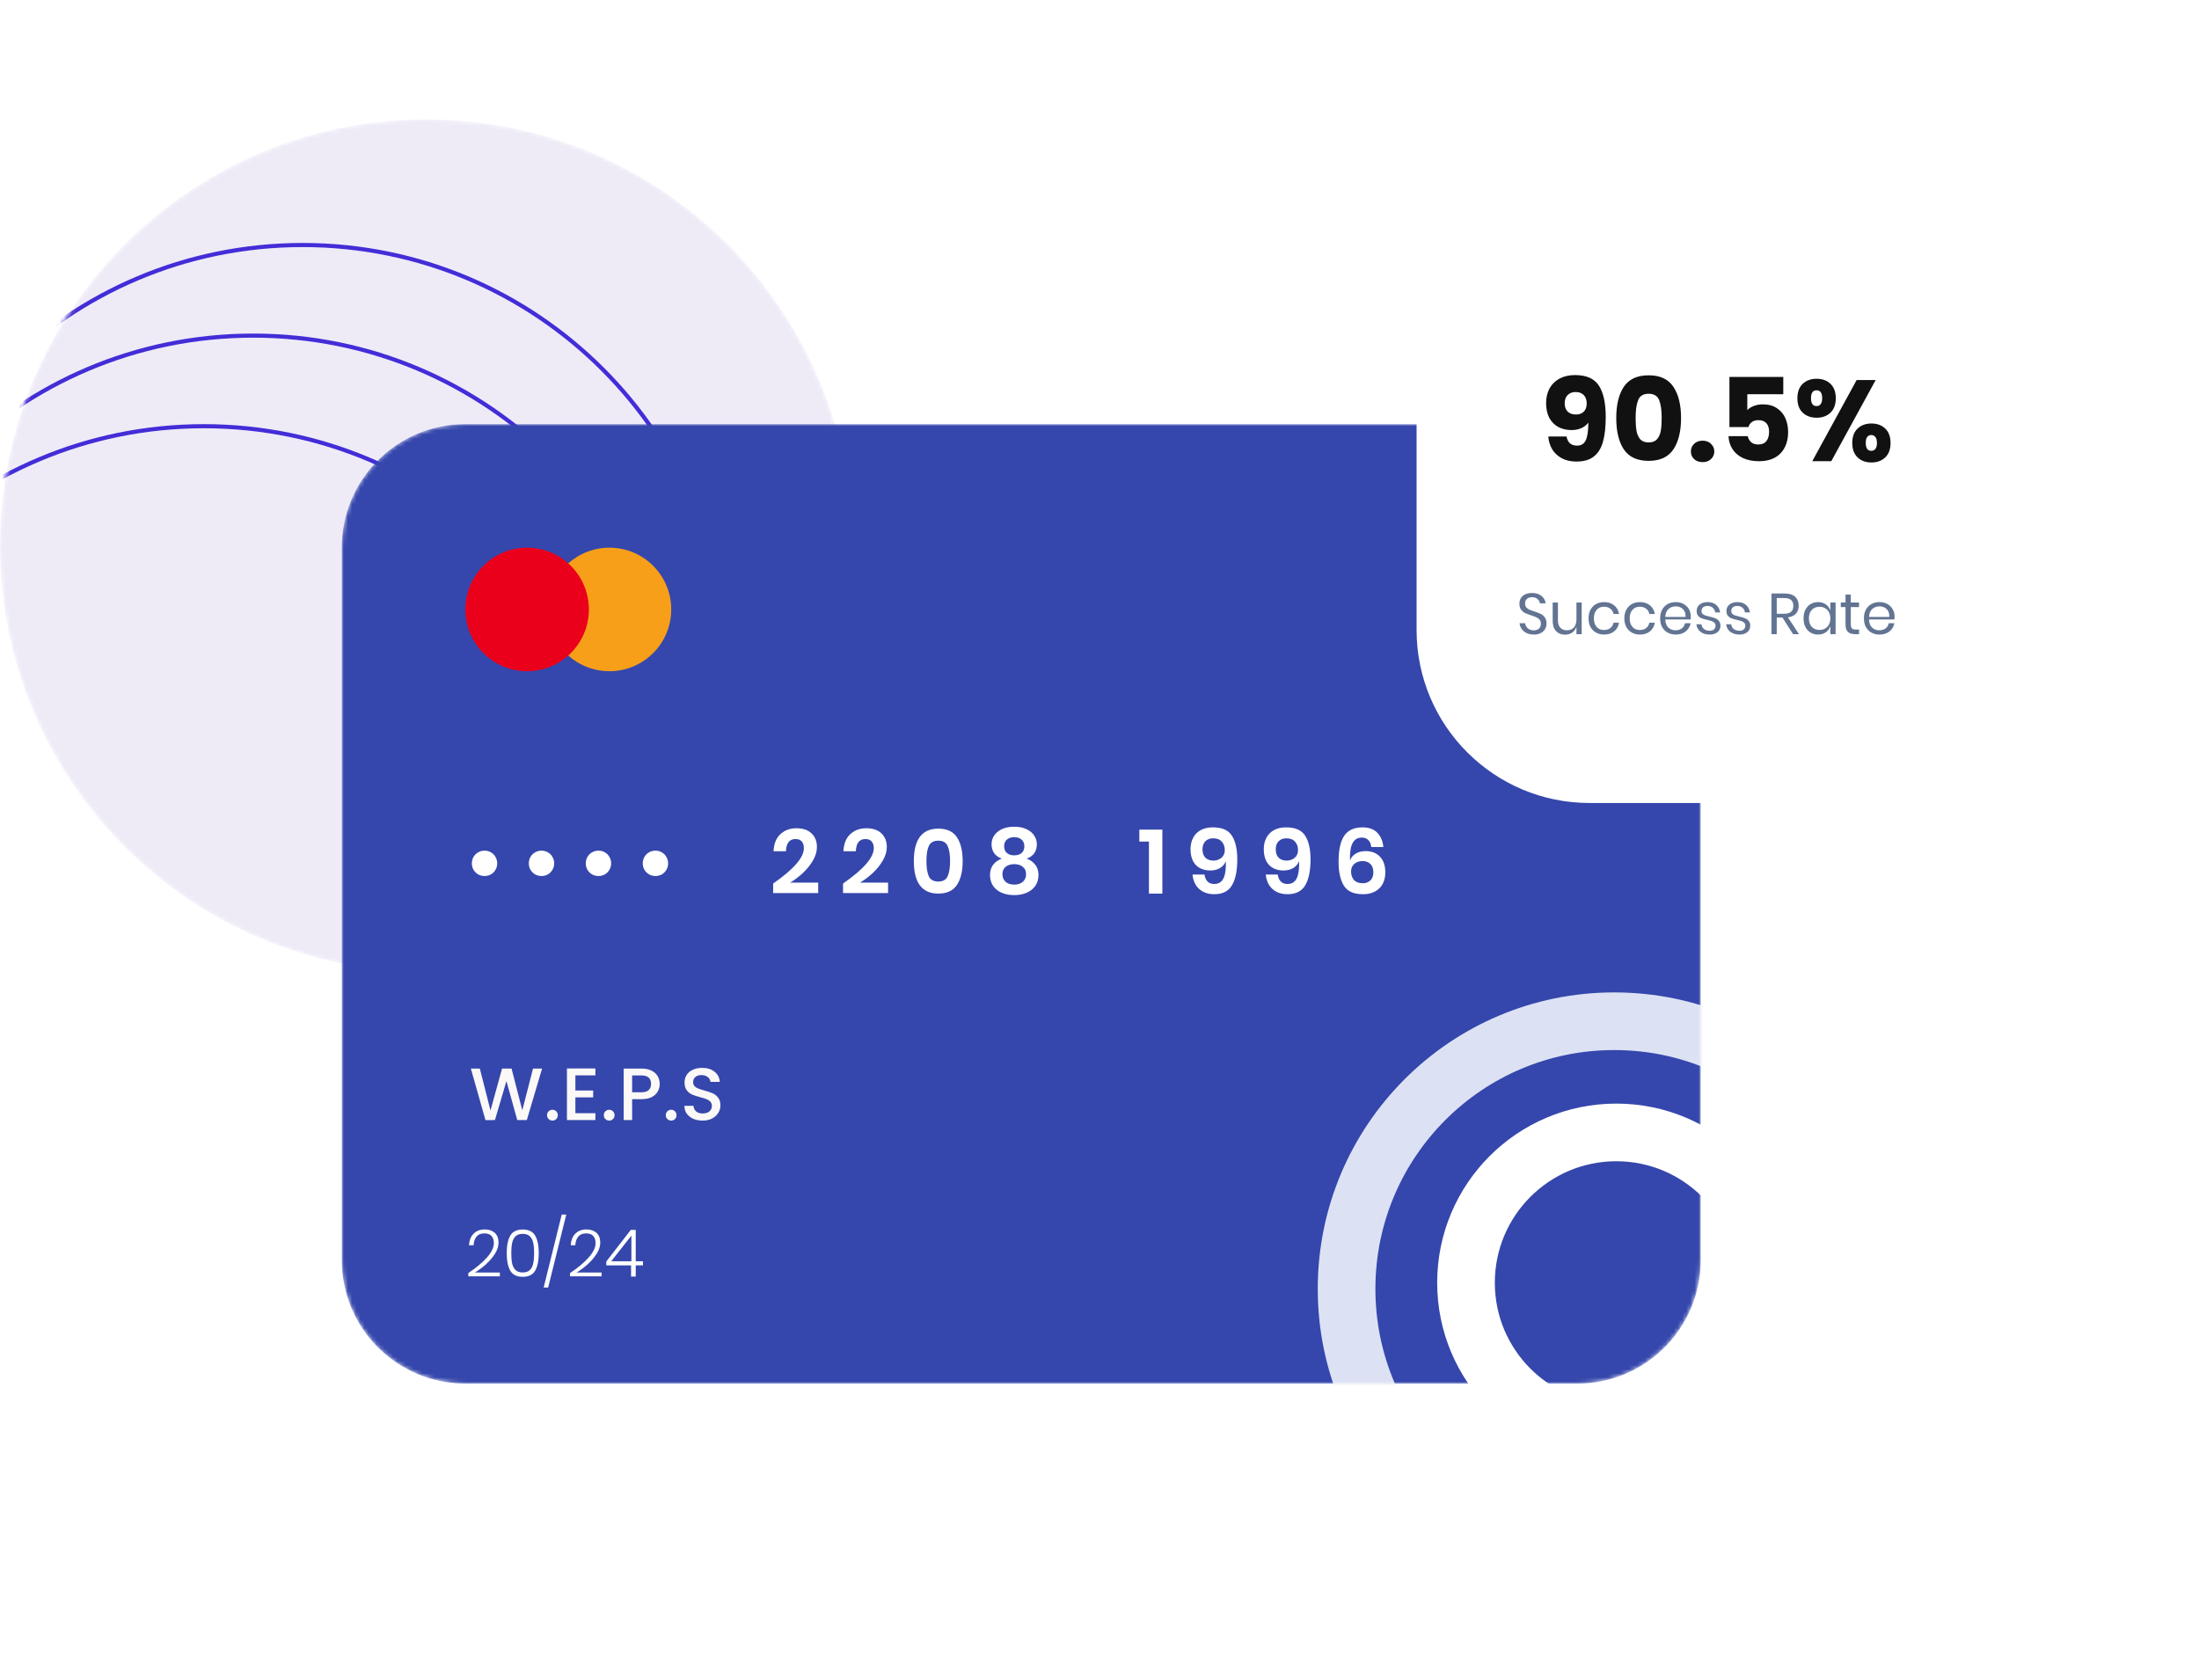 <svg width="534" height="408" viewBox="0 0 534 408" fill="none" xmlns="http://www.w3.org/2000/svg">
<mask id="mask0_108_67" style="mask-type:alpha" maskUnits="userSpaceOnUse" x="0" y="29" width="207" height="207">
<path d="M103.5 236C160.661 236 207 189.661 207 132.5C207 75.338 160.661 29 103.5 29C46.339 29 0 75.338 0 132.5C0 189.661 46.339 236 103.5 236Z" fill="#EEEBF7"/>
</mask>
<g mask="url(#mask0_108_67)">
<path d="M103.5 236C160.661 236 207 189.661 207 132.5C207 75.338 160.661 29 103.5 29C46.339 29 0 75.338 0 132.5C0 189.661 46.339 236 103.5 236Z" fill="#EEEBF7"/>
<path d="M73.5 265.5C130.385 265.5 176.5 219.385 176.5 162.5C176.5 105.615 130.385 59.5 73.5 59.5C16.615 59.5 -29.5 105.615 -29.5 162.5C-29.5 219.385 16.615 265.5 73.5 265.5Z" stroke="#432DD7"/>
<path d="M61.5 287.5C118.385 287.5 164.5 241.385 164.5 184.5C164.5 127.615 118.385 81.5 61.5 81.5C4.615 81.5 -41.5 127.615 -41.5 184.5C-41.5 241.385 4.615 287.5 61.5 287.5Z" stroke="#432DD7"/>
<path d="M49.5 309.5C106.385 309.5 152.5 263.385 152.5 206.5C152.5 149.615 106.385 103.5 49.5 103.5C-7.385 103.5 -53.5 149.615 -53.5 206.5C-53.5 263.385 -7.385 309.5 49.5 309.5Z" stroke="#432DD7"/>
<g opacity="0.4" filter="url(#filter0_f_108_67)">
</g>
</g>
<mask id="mask1_108_67" style="mask-type:alpha" maskUnits="userSpaceOnUse" x="83" y="103" width="330" height="233">
<path d="M383 103H113C96.431 103 83 116.431 83 133V306C83 322.569 96.431 336 113 336H383C399.569 336 413 322.569 413 306V133C413 116.431 399.569 103 383 103Z" fill="#3547AC"/>
</mask>
<g mask="url(#mask1_108_67)">
<path d="M383 103H113C96.431 103 83 116.431 83 133V306C83 322.569 96.431 336 113 336H383C399.569 336 413 322.569 413 306V133C413 116.431 399.569 103 383 103Z" fill="#3547AC"/>
<path d="M392 378C427.899 378 457 348.899 457 313C457 277.101 427.899 248 392 248C356.101 248 327 277.101 327 313C327 348.899 356.101 378 392 378Z" stroke="#DCE2F4" stroke-width="14"/>
<path d="M392.5 348C412.658 348 429 331.658 429 311.5C429 291.342 412.658 275 392.5 275C372.342 275 356 291.342 356 311.5C356 331.658 372.342 348 392.5 348Z" stroke="white" stroke-width="14"/>
<path d="M148 163C156.284 163 163 156.284 163 148C163 139.716 156.284 133 148 133C139.716 133 133 139.716 133 148C133 156.284 139.716 163 148 163Z" fill="#F79F19"/>
<path d="M128 163C136.284 163 143 156.284 143 148C143 139.716 136.284 133 128 133C119.716 133 113 139.716 113 148C113 156.284 119.716 163 128 163Z" fill="#EB001B"/>
<path d="M114.584 209.674C114.584 209.102 114.716 208.581 114.98 208.112C115.259 207.628 115.633 207.254 116.102 206.99C116.586 206.711 117.107 206.572 117.664 206.572C118.236 206.572 118.757 206.711 119.226 206.99C119.695 207.254 120.062 207.628 120.326 208.112C120.605 208.581 120.744 209.102 120.744 209.674C120.744 210.231 120.605 210.745 120.326 211.214C120.062 211.683 119.695 212.057 119.226 212.336C118.757 212.6 118.236 212.732 117.664 212.732C117.107 212.732 116.586 212.6 116.102 212.336C115.633 212.057 115.259 211.683 114.98 211.214C114.716 210.745 114.584 210.231 114.584 209.674ZM128.418 209.674C128.418 209.102 128.55 208.581 128.814 208.112C129.093 207.628 129.467 207.254 129.936 206.99C130.42 206.711 130.941 206.572 131.498 206.572C132.07 206.572 132.591 206.711 133.06 206.99C133.53 207.254 133.896 207.628 134.16 208.112C134.439 208.581 134.578 209.102 134.578 209.674C134.578 210.231 134.439 210.745 134.16 211.214C133.896 211.683 133.53 212.057 133.06 212.336C132.591 212.6 132.07 212.732 131.498 212.732C130.941 212.732 130.42 212.6 129.936 212.336C129.467 212.057 129.093 211.683 128.814 211.214C128.55 210.745 128.418 210.231 128.418 209.674ZM142.252 209.674C142.252 209.102 142.384 208.581 142.648 208.112C142.927 207.628 143.301 207.254 143.77 206.99C144.254 206.711 144.775 206.572 145.332 206.572C145.904 206.572 146.425 206.711 146.894 206.99C147.364 207.254 147.73 207.628 147.994 208.112C148.273 208.581 148.412 209.102 148.412 209.674C148.412 210.231 148.273 210.745 147.994 211.214C147.73 211.683 147.364 212.057 146.894 212.336C146.425 212.6 145.904 212.732 145.332 212.732C144.775 212.732 144.254 212.6 143.77 212.336C143.301 212.057 142.927 211.683 142.648 211.214C142.384 210.745 142.252 210.231 142.252 209.674ZM156.087 209.674C156.087 209.102 156.219 208.581 156.483 208.112C156.761 207.628 157.135 207.254 157.605 206.99C158.089 206.711 158.609 206.572 159.167 206.572C159.739 206.572 160.259 206.711 160.729 206.99C161.198 207.254 161.565 207.628 161.829 208.112C162.107 208.581 162.247 209.102 162.247 209.674C162.247 210.231 162.107 210.745 161.829 211.214C161.565 211.683 161.198 212.057 160.729 212.336C160.259 212.6 159.739 212.732 159.167 212.732C158.609 212.732 158.089 212.6 157.605 212.336C157.135 212.057 156.761 211.683 156.483 211.214C156.219 210.745 156.087 210.231 156.087 209.674ZM187.753 214.558C192.725 211.111 195.211 208.251 195.211 205.978C195.211 205.289 195.042 204.746 194.705 204.35C194.382 203.954 193.869 203.756 193.165 203.756C191.713 203.756 190.943 204.746 190.855 206.726H187.841C187.929 204.893 188.486 203.507 189.513 202.568C190.54 201.615 191.838 201.138 193.407 201.138C195.006 201.138 196.23 201.556 197.081 202.392C197.946 203.213 198.379 204.313 198.379 205.692C198.379 206.777 198.056 207.87 197.411 208.97C196.78 210.055 195.974 211.06 194.991 211.984C194.008 212.893 192.974 213.678 191.889 214.338H198.687V216.868H187.753V214.558ZM204.724 214.558C209.696 211.111 212.182 208.251 212.182 205.978C212.182 205.289 212.013 204.746 211.676 204.35C211.353 203.954 210.84 203.756 210.136 203.756C208.684 203.756 207.914 204.746 207.826 206.726H204.812C204.9 204.893 205.457 203.507 206.484 202.568C207.511 201.615 208.809 201.138 210.378 201.138C211.977 201.138 213.201 201.556 214.052 202.392C214.917 203.213 215.35 204.313 215.35 205.692C215.35 206.777 215.027 207.87 214.382 208.97C213.751 210.055 212.945 211.06 211.962 211.984C210.979 212.893 209.945 213.678 208.86 214.338H215.658V216.868H204.724V214.558ZM221.915 209.102C221.915 214.367 223.895 217 227.855 217C229.952 217 231.463 216.296 232.387 214.888C233.311 213.48 233.773 211.551 233.773 209.102C233.773 206.667 233.311 204.746 232.387 203.338C231.463 201.93 229.952 201.226 227.855 201.226C223.895 201.226 221.915 203.851 221.915 209.102ZM230.715 209.102C230.715 210.701 230.517 211.933 230.121 212.798C229.739 213.649 228.984 214.074 227.855 214.074C226.711 214.074 225.941 213.649 225.545 212.798C225.163 211.933 224.973 210.701 224.973 209.102C224.973 207.518 225.163 206.301 225.545 205.45C225.941 204.585 226.711 204.152 227.855 204.152C228.984 204.152 229.739 204.585 230.121 205.45C230.517 206.301 230.715 207.518 230.715 209.102ZM240.787 205.01C240.787 204.262 240.993 203.565 241.403 202.92C241.829 202.275 242.452 201.754 243.273 201.358C244.109 200.962 245.114 200.764 246.287 200.764C247.461 200.764 248.458 200.962 249.279 201.358C250.115 201.754 250.739 202.275 251.149 202.92C251.575 203.565 251.787 204.262 251.787 205.01C251.787 205.861 251.582 206.587 251.171 207.188C250.761 207.775 250.145 208.215 249.323 208.508C250.247 208.86 250.951 209.373 251.435 210.048C251.934 210.708 252.183 211.515 252.183 212.468C252.183 213.495 251.927 214.382 251.413 215.13C250.9 215.863 250.196 216.421 249.301 216.802C248.421 217.183 247.417 217.374 246.287 217.374C245.158 217.374 244.146 217.183 243.251 216.802C242.371 216.421 241.675 215.863 241.161 215.13C240.663 214.382 240.413 213.495 240.413 212.468C240.413 211.515 240.655 210.708 241.139 210.048C241.638 209.373 242.349 208.86 243.273 208.508C242.452 208.215 241.829 207.767 241.403 207.166C240.993 206.565 240.787 205.846 240.787 205.01ZM243.845 205.516C243.845 206.22 244.065 206.763 244.505 207.144C244.945 207.525 245.539 207.716 246.287 207.716C247.05 207.716 247.651 207.525 248.091 207.144C248.531 206.763 248.751 206.22 248.751 205.516C248.751 204.812 248.524 204.269 248.069 203.888C247.629 203.492 247.035 203.294 246.287 203.294C245.554 203.294 244.96 203.492 244.505 203.888C244.065 204.269 243.845 204.812 243.845 205.516ZM243.427 212.292C243.427 213.069 243.684 213.685 244.197 214.14C244.711 214.595 245.407 214.822 246.287 214.822C247.167 214.822 247.864 214.595 248.377 214.14C248.905 213.685 249.169 213.069 249.169 212.292C249.169 211.5 248.898 210.899 248.355 210.488C247.827 210.063 247.138 209.85 246.287 209.85C245.451 209.85 244.762 210.063 244.219 210.488C243.691 210.899 243.427 211.5 243.427 212.292ZM276.675 204.372V201.468H282.263V217H279.007V204.372H276.675ZM292.495 212.38C292.729 213.905 293.521 214.668 294.871 214.668C295.897 214.668 296.638 214.221 297.093 213.326C297.547 212.417 297.745 211.001 297.687 209.08C297.452 209.784 296.99 210.349 296.301 210.774C295.626 211.185 294.834 211.39 293.925 211.39C292.429 211.39 291.248 210.943 290.383 210.048C289.532 209.139 289.107 207.855 289.107 206.198C289.107 205.186 289.312 204.284 289.723 203.492C290.133 202.685 290.742 202.055 291.549 201.6C292.37 201.145 293.36 200.918 294.519 200.918C296.777 200.918 298.332 201.607 299.183 202.986C300.033 204.35 300.459 206.249 300.459 208.684C300.459 211.456 300.026 213.561 299.161 214.998C298.31 216.435 296.88 217.154 294.871 217.154C293.8 217.154 292.876 216.941 292.099 216.516C291.336 216.091 290.742 215.519 290.317 214.8C289.906 214.067 289.664 213.26 289.591 212.38H292.495ZM297.423 206.418C297.423 205.597 297.181 204.922 296.697 204.394C296.227 203.851 295.531 203.58 294.607 203.58C293.815 203.58 293.184 203.815 292.715 204.284C292.245 204.753 292.011 205.406 292.011 206.242C292.011 207.122 292.245 207.804 292.715 208.288C293.199 208.757 293.844 208.992 294.651 208.992C295.399 208.992 296.044 208.772 296.587 208.332C297.144 207.877 297.423 207.239 297.423 206.418ZM310.282 212.38C310.517 213.905 311.309 214.668 312.658 214.668C313.685 214.668 314.425 214.221 314.88 213.326C315.335 212.417 315.533 211.001 315.474 209.08C315.239 209.784 314.777 210.349 314.088 210.774C313.413 211.185 312.621 211.39 311.712 211.39C310.216 211.39 309.035 210.943 308.17 210.048C307.319 209.139 306.894 207.855 306.894 206.198C306.894 205.186 307.099 204.284 307.51 203.492C307.921 202.685 308.529 202.055 309.336 201.6C310.157 201.145 311.147 200.918 312.306 200.918C314.565 200.918 316.119 201.607 316.97 202.986C317.821 204.35 318.246 206.249 318.246 208.684C318.246 211.456 317.813 213.561 316.948 214.998C316.097 216.435 314.667 217.154 312.658 217.154C311.587 217.154 310.663 216.941 309.886 216.516C309.123 216.091 308.529 215.519 308.104 214.8C307.693 214.067 307.451 213.26 307.378 212.38H310.282ZM315.21 206.418C315.21 205.597 314.968 204.922 314.484 204.394C314.015 203.851 313.318 203.58 312.394 203.58C311.602 203.58 310.971 203.815 310.502 204.284C310.033 204.753 309.798 205.406 309.798 206.242C309.798 207.122 310.033 207.804 310.502 208.288C310.986 208.757 311.631 208.992 312.438 208.992C313.186 208.992 313.831 208.772 314.374 208.332C314.931 207.877 315.21 207.239 315.21 206.418ZM333.019 205.692C332.785 204.167 332.007 203.404 330.687 203.404C329.661 203.404 328.913 203.859 328.443 204.768C327.974 205.663 327.769 207.071 327.827 208.992C328.062 208.288 328.517 207.731 329.191 207.32C329.881 206.895 330.68 206.682 331.589 206.682C333.085 206.682 334.259 207.137 335.109 208.046C335.975 208.941 336.407 210.217 336.407 211.874C336.407 212.901 336.202 213.81 335.791 214.602C335.381 215.394 334.765 216.017 333.943 216.472C333.137 216.927 332.154 217.154 330.995 217.154C328.737 217.154 327.182 216.457 326.331 215.064C325.481 213.656 325.055 211.72 325.055 209.256C325.055 206.425 325.51 204.328 326.419 202.964C327.343 201.6 328.832 200.918 330.885 200.918C332.455 200.918 333.657 201.365 334.493 202.26C335.329 203.155 335.806 204.299 335.923 205.692H333.019ZM328.091 211.654C328.091 212.475 328.326 213.157 328.795 213.7C329.279 214.228 329.983 214.492 330.907 214.492C331.699 214.492 332.33 214.257 332.799 213.788C333.269 213.319 333.503 212.666 333.503 211.83C333.503 210.95 333.261 210.275 332.777 209.806C332.308 209.337 331.67 209.102 330.863 209.102C330.101 209.102 329.448 209.322 328.905 209.762C328.363 210.202 328.091 210.833 328.091 211.654Z" fill="white"/>
<path d="M366.86 105.352V108.656H354.988V105.352H366.86ZM391.872 111.372C391.872 112.343 391.62 113.257 391.116 114.116C390.631 114.956 389.903 115.656 388.932 116.216C387.98 116.757 386.851 117.075 385.544 117.168V119.436H383.752V117.14C381.885 116.972 380.383 116.412 379.244 115.46C378.105 114.489 377.517 113.183 377.48 111.54H381.68C381.792 112.884 382.483 113.696 383.752 113.976V108.628C382.408 108.292 381.325 107.956 380.504 107.62C379.683 107.284 378.973 106.743 378.376 105.996C377.779 105.249 377.48 104.232 377.48 102.944C377.48 101.32 378.059 99.995 379.216 98.968C380.392 97.941 381.904 97.353 383.752 97.204V94.936H385.544V97.204C387.336 97.353 388.764 97.895 389.828 98.828C390.911 99.761 391.517 101.049 391.648 102.692H387.42C387.364 102.151 387.168 101.684 386.832 101.292C386.515 100.881 386.085 100.592 385.544 100.424V105.716C386.944 106.071 388.045 106.416 388.848 106.752C389.669 107.069 390.379 107.601 390.976 108.348C391.573 109.076 391.872 110.084 391.872 111.372ZM381.568 102.748C381.568 103.364 381.755 103.868 382.128 104.26C382.501 104.633 383.043 104.941 383.752 105.184V100.34C383.08 100.433 382.548 100.685 382.156 101.096C381.764 101.507 381.568 102.057 381.568 102.748ZM385.544 114.032C386.253 113.901 386.804 113.612 387.196 113.164C387.607 112.716 387.812 112.175 387.812 111.54C387.812 110.924 387.616 110.429 387.224 110.056C386.832 109.683 386.272 109.375 385.544 109.132V114.032ZM397.032 112.576C398.824 111.083 400.252 109.841 401.316 108.852C402.38 107.844 403.267 106.799 403.976 105.716C404.686 104.633 405.04 103.569 405.04 102.524C405.04 101.572 404.816 100.825 404.368 100.284C403.92 99.743 403.23 99.472 402.296 99.472C401.363 99.472 400.644 99.789 400.14 100.424C399.636 101.04 399.375 101.889 399.356 102.972H395.548C395.623 100.732 396.286 99.033 397.536 97.876C398.806 96.719 400.411 96.14 402.352 96.14C404.48 96.14 406.114 96.709 407.252 97.848C408.391 98.968 408.96 100.452 408.96 102.3C408.96 103.756 408.568 105.147 407.784 106.472C407 107.797 406.104 108.955 405.096 109.944C404.088 110.915 402.772 112.091 401.148 113.472H409.408V116.72H395.576V113.808L397.032 112.576ZM411.879 106.528C411.879 103.299 412.457 100.769 413.615 98.94C414.791 97.111 416.732 96.196 419.439 96.196C422.145 96.196 424.077 97.111 425.235 98.94C426.411 100.769 426.999 103.299 426.999 106.528C426.999 109.776 426.411 112.324 425.235 114.172C424.077 116.02 422.145 116.944 419.439 116.944C416.732 116.944 414.791 116.02 413.615 114.172C412.457 112.324 411.879 109.776 411.879 106.528ZM423.135 106.528C423.135 105.147 423.041 103.989 422.855 103.056C422.687 102.104 422.332 101.329 421.791 100.732C421.268 100.135 420.484 99.836 419.439 99.836C418.393 99.836 417.6 100.135 417.059 100.732C416.536 101.329 416.181 102.104 415.995 103.056C415.827 103.989 415.743 105.147 415.743 106.528C415.743 107.947 415.827 109.141 415.995 110.112C416.163 111.064 416.517 111.839 417.059 112.436C417.6 113.015 418.393 113.304 419.439 113.304C420.484 113.304 421.277 113.015 421.819 112.436C422.36 111.839 422.715 111.064 422.883 110.112C423.051 109.141 423.135 107.947 423.135 106.528ZM434.712 112.884L431.436 120.752H428.916L430.736 112.884H434.712ZM450.809 99.976H441.737V104.764C442.129 104.279 442.689 103.887 443.417 103.588C444.145 103.271 444.92 103.112 445.741 103.112C447.235 103.112 448.457 103.439 449.409 104.092C450.361 104.745 451.052 105.585 451.481 106.612C451.911 107.62 452.125 108.703 452.125 109.86C452.125 112.007 451.509 113.733 450.277 115.04C449.064 116.347 447.328 117 445.069 117C442.941 117 441.243 116.468 439.973 115.404C438.704 114.34 437.985 112.949 437.817 111.232H441.625C441.793 111.979 442.167 112.576 442.745 113.024C443.343 113.472 444.099 113.696 445.013 113.696C446.115 113.696 446.945 113.351 447.505 112.66C448.065 111.969 448.345 111.055 448.345 109.916C448.345 108.759 448.056 107.881 447.477 107.284C446.917 106.668 446.087 106.36 444.985 106.36C444.201 106.36 443.548 106.556 443.025 106.948C442.503 107.34 442.129 107.863 441.905 108.516H438.153V96.532H450.809V99.976ZM455.109 106.528C455.109 103.299 455.688 100.769 456.845 98.94C458.021 97.111 459.962 96.196 462.669 96.196C465.376 96.196 467.308 97.111 468.465 98.94C469.641 100.769 470.229 103.299 470.229 106.528C470.229 109.776 469.641 112.324 468.465 114.172C467.308 116.02 465.376 116.944 462.669 116.944C459.962 116.944 458.021 116.02 456.845 114.172C455.688 112.324 455.109 109.776 455.109 106.528ZM466.365 106.528C466.365 105.147 466.272 103.989 466.085 103.056C465.917 102.104 465.562 101.329 465.021 100.732C464.498 100.135 463.714 99.836 462.669 99.836C461.624 99.836 460.83 100.135 460.289 100.732C459.766 101.329 459.412 102.104 459.225 103.056C459.057 103.989 458.973 105.147 458.973 106.528C458.973 107.947 459.057 109.141 459.225 110.112C459.393 111.064 459.748 111.839 460.289 112.436C460.83 113.015 461.624 113.304 462.669 113.304C463.714 113.304 464.508 113.015 465.049 112.436C465.59 111.839 465.945 111.064 466.113 110.112C466.281 109.141 466.365 107.947 466.365 106.528ZM473.211 106.528C473.211 103.299 473.789 100.769 474.947 98.94C476.123 97.111 478.064 96.196 480.771 96.196C483.477 96.196 485.409 97.111 486.567 98.94C487.743 100.769 488.331 103.299 488.331 106.528C488.331 109.776 487.743 112.324 486.567 114.172C485.409 116.02 483.477 116.944 480.771 116.944C478.064 116.944 476.123 116.02 474.947 114.172C473.789 112.324 473.211 109.776 473.211 106.528ZM484.467 106.528C484.467 105.147 484.373 103.989 484.187 103.056C484.019 102.104 483.664 101.329 483.123 100.732C482.6 100.135 481.816 99.836 480.771 99.836C479.725 99.836 478.932 100.135 478.391 100.732C477.868 101.329 477.513 102.104 477.327 103.056C477.159 103.989 477.075 105.147 477.075 106.528C477.075 107.947 477.159 109.141 477.327 110.112C477.495 111.064 477.849 111.839 478.391 112.436C478.932 113.015 479.725 113.304 480.771 113.304C481.816 113.304 482.609 113.015 483.151 112.436C483.692 111.839 484.047 111.064 484.215 110.112C484.383 109.141 484.467 107.947 484.467 106.528Z" fill="#111111"/>
</g>
<g filter="url(#filter1_i_108_67)">
<path d="M442 40H386C362.804 40 344 58.804 344 82V143C344 166.196 362.804 185 386 185H442C465.196 185 484 166.196 484 143V82C484 58.804 465.196 40 442 40Z" fill="white"/>
<path d="M113.72 299.152C115.608 297.904 117.112 296.651 118.232 295.392C119.363 294.133 119.928 292.955 119.928 291.856C119.928 291.163 119.747 290.603 119.384 290.176C119.021 289.739 118.435 289.52 117.624 289.52C116.792 289.52 116.157 289.781 115.72 290.304C115.293 290.816 115.053 291.515 115 292.4H113.896C113.971 291.173 114.349 290.229 115.032 289.568C115.715 288.896 116.605 288.56 117.704 288.56C118.707 288.56 119.517 288.832 120.136 289.376C120.755 289.92 121.064 290.715 121.064 291.76C121.064 292.645 120.771 293.552 120.184 294.48C119.597 295.397 118.867 296.251 117.992 297.04C117.117 297.819 116.227 298.48 115.32 299.024H121.384V299.952H113.72V299.152ZM123.054 294.304C123.054 296.128 123.337 297.547 123.902 298.56C124.478 299.563 125.491 300.064 126.942 300.064C128.382 300.064 129.39 299.563 129.966 298.56C130.542 297.547 130.83 296.128 130.83 294.304C130.83 292.491 130.542 291.083 129.966 290.08C129.39 289.077 128.382 288.576 126.942 288.576C125.491 288.576 124.478 289.077 123.902 290.08C123.337 291.083 123.054 292.491 123.054 294.304ZM129.71 294.304C129.71 295.296 129.635 296.133 129.486 296.816C129.347 297.488 129.075 298.021 128.67 298.416C128.265 298.811 127.689 299.008 126.942 299.008C126.185 299.008 125.603 298.811 125.198 298.416C124.793 298.021 124.515 297.488 124.366 296.816C124.227 296.133 124.158 295.296 124.158 294.304C124.158 293.323 124.227 292.496 124.366 291.824C124.515 291.152 124.793 290.619 125.198 290.224C125.603 289.829 126.185 289.632 126.942 289.632C127.689 289.632 128.265 289.829 128.67 290.224C129.075 290.619 129.347 291.152 129.486 291.824C129.635 292.496 129.71 293.323 129.71 294.304ZM137.509 284.96L133.109 302.672H132.021L136.405 284.96H137.509ZM138.423 299.152C140.311 297.904 141.815 296.651 142.935 295.392C144.066 294.133 144.631 292.955 144.631 291.856C144.631 291.163 144.45 290.603 144.087 290.176C143.724 289.739 143.138 289.52 142.327 289.52C141.495 289.52 140.86 289.781 140.423 290.304C139.996 290.816 139.756 291.515 139.703 292.4H138.599C138.674 291.173 139.052 290.229 139.735 289.568C140.418 288.896 141.308 288.56 142.407 288.56C143.41 288.56 144.22 288.832 144.839 289.376C145.458 289.92 145.767 290.715 145.767 291.76C145.767 292.645 145.474 293.552 144.887 294.48C144.3 295.397 143.57 296.251 142.695 297.04C141.82 297.819 140.93 298.48 140.023 299.024H146.087V299.952H138.423V299.152ZM147.229 297.28V296.352L153.181 288.672H154.381V296.288H156.141V297.28H154.381V300H153.245V297.28H147.229ZM153.325 290.064L148.429 296.288H153.325V290.064Z" fill="white"/>
<path d="M375.548 141.438C375.548 141.905 375.436 142.339 375.212 142.74C374.988 143.141 374.648 143.468 374.19 143.72C373.733 143.972 373.168 144.098 372.496 144.098C371.843 144.098 371.26 143.981 370.746 143.748C370.242 143.505 369.836 143.179 369.528 142.768C369.23 142.348 369.057 141.872 369.01 141.34H370.368C370.396 141.62 370.49 141.895 370.648 142.166C370.816 142.427 371.05 142.647 371.348 142.824C371.656 142.992 372.025 143.076 372.454 143.076C373.014 143.076 373.444 142.927 373.742 142.628C374.041 142.329 374.19 141.947 374.19 141.48C374.19 141.079 374.083 140.752 373.868 140.5C373.663 140.248 373.406 140.052 373.098 139.912C372.79 139.763 372.37 139.604 371.838 139.436C371.213 139.231 370.709 139.039 370.326 138.862C369.953 138.675 369.631 138.4 369.36 138.036C369.099 137.672 368.968 137.191 368.968 136.594C368.968 136.081 369.09 135.628 369.332 135.236C369.584 134.844 369.939 134.541 370.396 134.326C370.863 134.111 371.409 134.004 372.034 134.004C373.005 134.004 373.775 134.242 374.344 134.718C374.914 135.185 375.245 135.782 375.338 136.51H373.966C373.892 136.118 373.691 135.773 373.364 135.474C373.038 135.175 372.594 135.026 372.034 135.026C371.521 135.026 371.11 135.161 370.802 135.432C370.494 135.693 370.34 136.067 370.34 136.552C370.34 136.935 370.438 137.247 370.634 137.49C370.84 137.723 371.092 137.91 371.39 138.05C371.689 138.181 372.1 138.33 372.622 138.498C373.257 138.703 373.766 138.899 374.148 139.086C374.54 139.273 374.872 139.557 375.142 139.94C375.413 140.313 375.548 140.813 375.548 141.438ZM384.093 136.314V144H382.819V142.194C382.623 142.819 382.273 143.3 381.769 143.636C381.275 143.963 380.696 144.126 380.033 144.126C379.147 144.126 378.428 143.841 377.877 143.272C377.327 142.693 377.051 141.867 377.051 140.794V136.314H378.325V140.668C378.325 141.433 378.521 142.026 378.913 142.446C379.305 142.857 379.837 143.062 380.509 143.062C381.209 143.062 381.769 142.838 382.189 142.39C382.609 141.933 382.819 141.27 382.819 140.402V136.314H384.093ZM389.536 136.216C390.516 136.216 391.328 136.477 391.972 137C392.616 137.523 393.013 138.223 393.162 139.1H391.818C391.725 138.549 391.468 138.12 391.048 137.812C390.638 137.495 390.124 137.336 389.508 137.336C389.06 137.336 388.65 137.439 388.276 137.644C387.912 137.849 387.618 138.167 387.394 138.596C387.17 139.016 387.058 139.539 387.058 140.164C387.058 140.789 387.17 141.317 387.394 141.746C387.618 142.166 387.912 142.479 388.276 142.684C388.65 142.889 389.06 142.992 389.508 142.992C390.124 142.992 390.638 142.833 391.048 142.516C391.468 142.199 391.725 141.765 391.818 141.214H393.162C393.013 142.101 392.616 142.805 391.972 143.328C391.328 143.841 390.516 144.098 389.536 144.098C388.799 144.098 388.146 143.939 387.576 143.622C387.007 143.305 386.559 142.852 386.232 142.264C385.915 141.667 385.756 140.967 385.756 140.164C385.756 139.361 385.915 138.661 386.232 138.064C386.559 137.467 387.007 137.009 387.576 136.692C388.146 136.375 388.799 136.216 389.536 136.216ZM398.232 136.216C399.212 136.216 400.024 136.477 400.668 137C401.312 137.523 401.708 138.223 401.858 139.1H400.514C400.42 138.549 400.164 138.12 399.744 137.812C399.333 137.495 398.82 137.336 398.204 137.336C397.756 137.336 397.345 137.439 396.972 137.644C396.608 137.849 396.314 138.167 396.09 138.596C395.866 139.016 395.754 139.539 395.754 140.164C395.754 140.789 395.866 141.317 396.09 141.746C396.314 142.166 396.608 142.479 396.972 142.684C397.345 142.889 397.756 142.992 398.204 142.992C398.82 142.992 399.333 142.833 399.744 142.516C400.164 142.199 400.42 141.765 400.514 141.214H401.858C401.708 142.101 401.312 142.805 400.668 143.328C400.024 143.841 399.212 144.098 398.232 144.098C397.494 144.098 396.841 143.939 396.272 143.622C395.702 143.305 395.254 142.852 394.928 142.264C394.61 141.667 394.452 140.967 394.452 140.164C394.452 139.361 394.61 138.661 394.928 138.064C395.254 137.467 395.702 137.009 396.272 136.692C396.841 136.375 397.494 136.216 398.232 136.216ZM410.595 139.73C410.595 140.001 410.576 140.234 410.539 140.43H404.393C404.421 141.307 404.668 141.965 405.135 142.404C405.611 142.843 406.19 143.062 406.871 143.062C407.487 143.062 408 142.908 408.411 142.6C408.831 142.283 409.088 141.863 409.181 141.34H410.539C410.446 141.872 410.236 142.348 409.909 142.768C409.592 143.188 409.176 143.515 408.663 143.748C408.15 143.981 407.571 144.098 406.927 144.098C406.19 144.098 405.536 143.939 404.967 143.622C404.398 143.305 403.95 142.852 403.623 142.264C403.306 141.667 403.147 140.967 403.147 140.164C403.147 139.361 403.306 138.661 403.623 138.064C403.95 137.467 404.398 137.009 404.967 136.692C405.536 136.375 406.19 136.216 406.927 136.216C407.674 136.216 408.322 136.375 408.873 136.692C409.433 137.009 409.858 137.434 410.147 137.966C410.446 138.498 410.595 139.086 410.595 139.73ZM409.307 139.814C409.335 139.245 409.242 138.769 409.027 138.386C408.812 138.003 408.518 137.719 408.145 137.532C407.772 137.345 407.366 137.252 406.927 137.252C406.227 137.252 405.639 137.471 405.163 137.91C404.687 138.339 404.43 138.974 404.393 139.814H409.307ZM414.669 136.216C415.537 136.216 416.233 136.445 416.755 136.902C417.287 137.35 417.609 137.957 417.721 138.722H416.503C416.447 138.265 416.256 137.891 415.929 137.602C415.612 137.303 415.183 137.154 414.641 137.154C414.184 137.154 413.825 137.266 413.563 137.49C413.311 137.705 413.185 137.999 413.185 138.372C413.185 138.652 413.269 138.881 413.437 139.058C413.615 139.226 413.829 139.357 414.081 139.45C414.343 139.534 414.697 139.627 415.145 139.73C415.715 139.861 416.172 139.996 416.517 140.136C416.872 140.267 417.171 140.481 417.413 140.78C417.665 141.079 417.791 141.48 417.791 141.984C417.791 142.609 417.553 143.118 417.077 143.51C416.611 143.902 415.985 144.098 415.201 144.098C414.287 144.098 413.54 143.879 412.961 143.44C412.383 143.001 412.042 142.39 411.939 141.606H413.171C413.218 142.073 413.419 142.451 413.773 142.74C414.137 143.029 414.613 143.174 415.201 143.174C415.64 143.174 415.981 143.062 416.223 142.838C416.475 142.614 416.601 142.32 416.601 141.956C416.601 141.657 416.513 141.419 416.335 141.242C416.158 141.065 415.939 140.929 415.677 140.836C415.416 140.743 415.057 140.645 414.599 140.542C414.03 140.411 413.573 140.281 413.227 140.15C412.891 140.019 412.602 139.814 412.359 139.534C412.126 139.245 412.009 138.857 412.009 138.372C412.009 137.728 412.247 137.21 412.723 136.818C413.199 136.417 413.848 136.216 414.669 136.216ZM421.902 136.216C422.77 136.216 423.465 136.445 423.988 136.902C424.52 137.35 424.842 137.957 424.954 138.722H423.736C423.68 138.265 423.488 137.891 423.162 137.602C422.844 137.303 422.415 137.154 421.874 137.154C421.416 137.154 421.057 137.266 420.796 137.49C420.544 137.705 420.418 137.999 420.418 138.372C420.418 138.652 420.502 138.881 420.67 139.058C420.847 139.226 421.062 139.357 421.314 139.45C421.575 139.534 421.93 139.627 422.378 139.73C422.947 139.861 423.404 139.996 423.75 140.136C424.104 140.267 424.403 140.481 424.646 140.78C424.898 141.079 425.024 141.48 425.024 141.984C425.024 142.609 424.786 143.118 424.31 143.51C423.843 143.902 423.218 144.098 422.434 144.098C421.519 144.098 420.772 143.879 420.194 143.44C419.615 143.001 419.274 142.39 419.172 141.606H420.404C420.45 142.073 420.651 142.451 421.006 142.74C421.37 143.029 421.846 143.174 422.434 143.174C422.872 143.174 423.213 143.062 423.456 142.838C423.708 142.614 423.834 142.32 423.834 141.956C423.834 141.657 423.745 141.419 423.568 141.242C423.39 141.065 423.171 140.929 422.91 140.836C422.648 140.743 422.289 140.645 421.832 140.542C421.262 140.411 420.805 140.281 420.46 140.15C420.124 140.019 419.834 139.814 419.592 139.534C419.358 139.245 419.242 138.857 419.242 138.372C419.242 137.728 419.48 137.21 419.956 136.818C420.432 136.417 421.08 136.216 421.902 136.216ZM435.421 144L432.845 139.968H431.459V144H430.185V134.13H433.433C434.553 134.13 435.393 134.401 435.953 134.942C436.513 135.474 436.793 136.183 436.793 137.07C436.793 137.873 436.569 138.521 436.121 139.016C435.673 139.501 435.024 139.805 434.175 139.926L436.863 144H435.421ZM431.459 139.044H433.321C434.768 139.044 435.491 138.409 435.491 137.14C435.491 135.871 434.768 135.236 433.321 135.236H431.459V139.044ZM441.497 136.216C442.244 136.216 442.874 136.403 443.387 136.776C443.91 137.149 444.274 137.649 444.479 138.274V136.314H445.753V144H444.479V142.04C444.274 142.665 443.91 143.165 443.387 143.538C442.874 143.911 442.244 144.098 441.497 144.098C440.816 144.098 440.209 143.939 439.677 143.622C439.145 143.305 438.725 142.852 438.417 142.264C438.119 141.667 437.969 140.967 437.969 140.164C437.969 139.361 438.119 138.661 438.417 138.064C438.725 137.467 439.145 137.009 439.677 136.692C440.209 136.375 440.816 136.216 441.497 136.216ZM441.861 137.35C441.077 137.35 440.447 137.602 439.971 138.106C439.505 138.601 439.271 139.287 439.271 140.164C439.271 141.041 439.505 141.732 439.971 142.236C440.447 142.731 441.077 142.978 441.861 142.978C442.365 142.978 442.813 142.861 443.205 142.628C443.607 142.395 443.919 142.068 444.143 141.648C444.367 141.219 444.479 140.724 444.479 140.164C444.479 139.604 444.367 139.109 444.143 138.68C443.919 138.251 443.607 137.924 443.205 137.7C442.813 137.467 442.365 137.35 441.861 137.35ZM451.449 142.88V144H450.497C449.713 144 449.125 143.813 448.733 143.44C448.35 143.067 448.159 142.441 448.159 141.564V137.42H447.011V136.314H448.159V134.396H449.447V136.314H451.435V137.42H449.447V141.592C449.447 142.087 449.535 142.427 449.713 142.614C449.899 142.791 450.217 142.88 450.665 142.88H451.449ZM460.073 139.73C460.073 140.001 460.055 140.234 460.017 140.43H453.871C453.899 141.307 454.147 141.965 454.613 142.404C455.089 142.843 455.668 143.062 456.349 143.062C456.965 143.062 457.479 142.908 457.889 142.6C458.309 142.283 458.566 141.863 458.659 141.34H460.017C459.924 141.872 459.714 142.348 459.387 142.768C459.07 143.188 458.655 143.515 458.141 143.748C457.628 143.981 457.049 144.098 456.405 144.098C455.668 144.098 455.015 143.939 454.445 143.622C453.876 143.305 453.428 142.852 453.101 142.264C452.784 141.667 452.625 140.967 452.625 140.164C452.625 139.361 452.784 138.661 453.101 138.064C453.428 137.467 453.876 137.009 454.445 136.692C455.015 136.375 455.668 136.216 456.405 136.216C457.152 136.216 457.801 136.375 458.351 136.692C458.911 137.009 459.336 137.434 459.625 137.966C459.924 138.498 460.073 139.086 460.073 139.73ZM458.785 139.814C458.813 139.245 458.72 138.769 458.505 138.386C458.291 138.003 457.997 137.719 457.623 137.532C457.25 137.345 456.844 137.252 456.405 137.252C455.705 137.252 455.117 137.471 454.641 137.91C454.165 138.339 453.909 138.974 453.871 139.814H458.785Z" fill="#627492"/>
</g>
<path d="M380.412 106.008C380.692 107.483 381.551 108.22 382.988 108.22C383.977 108.22 384.677 107.781 385.088 106.904C385.499 106.027 385.704 104.599 385.704 102.62C385.293 103.199 384.733 103.647 384.024 103.964C383.315 104.281 382.521 104.44 381.644 104.44C380.449 104.44 379.385 104.197 378.452 103.712C377.519 103.208 376.781 102.471 376.24 101.5C375.717 100.511 375.456 99.316 375.456 97.916C375.456 96.535 375.736 95.331 376.296 94.304C376.875 93.277 377.687 92.484 378.732 91.924C379.796 91.364 381.047 91.084 382.484 91.084C385.247 91.084 387.179 91.943 388.28 93.66C389.381 95.377 389.932 97.907 389.932 101.248C389.932 103.675 389.708 105.681 389.26 107.268C388.831 108.836 388.093 110.031 387.048 110.852C386.021 111.673 384.612 112.084 382.82 112.084C381.401 112.084 380.188 111.804 379.18 111.244C378.191 110.684 377.425 109.947 376.884 109.032C376.361 108.117 376.063 107.109 375.988 106.008H380.412ZM382.736 100.66C383.52 100.66 384.145 100.427 384.612 99.96C385.079 99.475 385.312 98.821 385.312 98C385.312 97.104 385.069 96.413 384.584 95.928C384.099 95.443 383.445 95.2 382.624 95.2C381.803 95.2 381.149 95.452 380.664 95.956C380.197 96.441 379.964 97.113 379.964 97.972C379.964 98.775 380.197 99.428 380.664 99.932C381.149 100.417 381.84 100.66 382.736 100.66ZM392.487 101.5C392.487 98.289 393.103 95.76 394.335 93.912C395.585 92.064 397.592 91.14 400.355 91.14C403.117 91.14 405.115 92.064 406.347 93.912C407.597 95.76 408.223 98.289 408.223 101.5C408.223 104.748 407.597 107.296 406.347 109.144C405.115 110.992 403.117 111.916 400.355 111.916C397.592 111.916 395.585 110.992 394.335 109.144C393.103 107.296 392.487 104.748 392.487 101.5ZM403.519 101.5C403.519 99.615 403.313 98.168 402.903 97.16C402.492 96.133 401.643 95.62 400.355 95.62C399.067 95.62 398.217 96.133 397.807 97.16C397.396 98.168 397.191 99.615 397.191 101.5C397.191 102.769 397.265 103.824 397.415 104.664C397.564 105.485 397.863 106.157 398.311 106.68C398.777 107.184 399.459 107.436 400.355 107.436C401.251 107.436 401.923 107.184 402.371 106.68C402.837 106.157 403.145 105.485 403.295 104.664C403.444 103.824 403.519 102.769 403.519 101.5ZM413.468 112.224C412.628 112.224 411.938 111.981 411.396 111.496C410.874 110.992 410.612 110.376 410.612 109.648C410.612 108.901 410.874 108.276 411.396 107.772C411.938 107.268 412.628 107.016 413.468 107.016C414.29 107.016 414.962 107.268 415.484 107.772C416.026 108.276 416.296 108.901 416.296 109.648C416.296 110.376 416.026 110.992 415.484 111.496C414.962 111.981 414.29 112.224 413.468 112.224ZM433.047 95.732H424.311V99.596C424.684 99.185 425.207 98.849 425.879 98.588C426.551 98.327 427.279 98.196 428.063 98.196C429.463 98.196 430.62 98.513 431.535 99.148C432.468 99.783 433.149 100.604 433.579 101.612C434.008 102.62 434.223 103.712 434.223 104.888C434.223 107.072 433.607 108.808 432.375 110.096C431.143 111.365 429.407 112 427.167 112C425.673 112 424.376 111.748 423.275 111.244C422.173 110.721 421.324 110.003 420.727 109.088C420.129 108.173 419.803 107.119 419.747 105.924H424.423C424.535 106.503 424.805 106.988 425.235 107.38C425.664 107.753 426.252 107.94 426.999 107.94C427.876 107.94 428.529 107.66 428.959 107.1C429.388 106.54 429.603 105.793 429.603 104.86C429.603 103.945 429.379 103.245 428.931 102.76C428.483 102.275 427.829 102.032 426.971 102.032C426.336 102.032 425.813 102.191 425.403 102.508C424.992 102.807 424.721 103.208 424.591 103.712H419.971V91.532H433.047V95.732ZM436.473 96.712C436.473 95.2 436.903 94.033 437.761 93.212C438.639 92.391 439.768 91.98 441.149 91.98C442.531 91.98 443.651 92.391 444.509 93.212C445.368 94.033 445.797 95.2 445.797 96.712C445.797 98.224 445.368 99.391 444.509 100.212C443.651 101.033 442.531 101.444 441.149 101.444C439.768 101.444 438.639 101.033 437.761 100.212C436.903 99.391 436.473 98.224 436.473 96.712ZM455.485 92.288L444.705 112H440.085L450.865 92.288H455.485ZM441.121 94.78C440.225 94.78 439.777 95.424 439.777 96.712C439.777 97.981 440.225 98.616 441.121 98.616C441.551 98.616 441.887 98.457 442.129 98.14C442.372 97.823 442.493 97.347 442.493 96.712C442.493 95.424 442.036 94.78 441.121 94.78ZM449.801 107.576C449.801 106.064 450.231 104.897 451.089 104.076C451.948 103.255 453.068 102.844 454.449 102.844C455.831 102.844 456.951 103.255 457.809 104.076C458.668 104.897 459.097 106.064 459.097 107.576C459.097 109.088 458.668 110.255 457.809 111.076C456.951 111.897 455.831 112.308 454.449 112.308C453.068 112.308 451.948 111.897 451.089 111.076C450.231 110.255 449.801 109.088 449.801 107.576ZM454.421 105.644C453.992 105.644 453.656 105.803 453.413 106.12C453.189 106.437 453.077 106.923 453.077 107.576C453.077 108.845 453.525 109.48 454.421 109.48C454.851 109.48 455.187 109.321 455.429 109.004C455.672 108.687 455.793 108.211 455.793 107.576C455.793 106.941 455.672 106.465 455.429 106.148C455.187 105.812 454.851 105.644 454.421 105.644Z" fill="#111111"/>
<path d="M131.64 259.49L127.932 272H125.61L122.982 262.532L120.192 272L117.888 272.018L114.342 259.49H116.52L119.112 269.678L121.92 259.49H124.224L126.834 269.624L129.444 259.49H131.64ZM134.16 272.126C133.788 272.126 133.476 272 133.224 271.748C132.972 271.496 132.846 271.184 132.846 270.812C132.846 270.44 132.972 270.128 133.224 269.876C133.476 269.624 133.788 269.498 134.16 269.498C134.52 269.498 134.826 269.624 135.078 269.876C135.33 270.128 135.456 270.44 135.456 270.812C135.456 271.184 135.33 271.496 135.078 271.748C134.826 272 134.52 272.126 134.16 272.126ZM139.726 261.146V264.818H144.046V266.492H139.726V270.326H144.586V272H137.674V259.472H144.586V261.146H139.726ZM147.942 272.126C147.57 272.126 147.258 272 147.006 271.748C146.754 271.496 146.628 271.184 146.628 270.812C146.628 270.44 146.754 270.128 147.006 269.876C147.258 269.624 147.57 269.498 147.942 269.498C148.302 269.498 148.608 269.624 148.86 269.876C149.112 270.128 149.238 270.44 149.238 270.812C149.238 271.184 149.112 271.496 148.86 271.748C148.608 272 148.302 272.126 147.942 272.126ZM160.203 263.216C160.203 263.852 160.053 264.452 159.753 265.016C159.453 265.58 158.973 266.042 158.313 266.402C157.653 266.75 156.807 266.924 155.775 266.924H153.507V272H151.455V259.49H155.775C156.735 259.49 157.545 259.658 158.205 259.994C158.877 260.318 159.375 260.762 159.699 261.326C160.035 261.89 160.203 262.52 160.203 263.216ZM155.775 265.25C156.555 265.25 157.137 265.076 157.521 264.728C157.905 264.368 158.097 263.864 158.097 263.216C158.097 261.848 157.323 261.164 155.775 261.164H153.507V265.25H155.775ZM162.989 272.126C162.617 272.126 162.305 272 162.053 271.748C161.801 271.496 161.675 271.184 161.675 270.812C161.675 270.44 161.801 270.128 162.053 269.876C162.305 269.624 162.617 269.498 162.989 269.498C163.349 269.498 163.655 269.624 163.907 269.876C164.159 270.128 164.285 270.44 164.285 270.812C164.285 271.184 164.159 271.496 163.907 271.748C163.655 272 163.349 272.126 162.989 272.126ZM170.624 272.126C169.784 272.126 169.028 271.982 168.356 271.694C167.684 271.394 167.156 270.974 166.772 270.434C166.388 269.894 166.196 269.264 166.196 268.544H168.392C168.44 269.084 168.65 269.528 169.022 269.876C169.406 270.224 169.94 270.398 170.624 270.398C171.332 270.398 171.884 270.23 172.28 269.894C172.676 269.546 172.874 269.102 172.874 268.562C172.874 268.142 172.748 267.8 172.496 267.536C172.256 267.272 171.95 267.068 171.578 266.924C171.218 266.78 170.714 266.624 170.066 266.456C169.25 266.24 168.584 266.024 168.068 265.808C167.564 265.58 167.132 265.232 166.772 264.764C166.412 264.296 166.232 263.672 166.232 262.892C166.232 262.172 166.412 261.542 166.772 261.002C167.132 260.462 167.636 260.048 168.284 259.76C168.932 259.472 169.682 259.328 170.534 259.328C171.746 259.328 172.736 259.634 173.504 260.246C174.284 260.846 174.716 261.674 174.8 262.73H172.532C172.496 262.274 172.28 261.884 171.884 261.56C171.488 261.236 170.966 261.074 170.318 261.074C169.73 261.074 169.25 261.224 168.878 261.524C168.506 261.824 168.32 262.256 168.32 262.82C168.32 263.204 168.434 263.522 168.662 263.774C168.902 264.014 169.202 264.206 169.562 264.35C169.922 264.494 170.414 264.65 171.038 264.818C171.866 265.046 172.538 265.274 173.054 265.502C173.582 265.73 174.026 266.084 174.386 266.564C174.758 267.032 174.944 267.662 174.944 268.454C174.944 269.09 174.77 269.69 174.422 270.254C174.086 270.818 173.588 271.274 172.928 271.622C172.28 271.958 171.512 272.126 170.624 272.126Z" fill="#FBF8F8"/>
<defs>
<filter id="filter0_f_108_67" x="43" y="196" width="406" height="212" filterUnits="userSpaceOnUse" color-interpolation-filters="sRGB">
<feFlood flood-opacity="0" result="BackgroundImageFix"/>
<feBlend mode="normal" in="SourceGraphic" in2="BackgroundImageFix" result="shape"/>
<feGaussianBlur stdDeviation="25" result="effect1_foregroundBlur_108_67"/>
</filter>
<filter id="filter1_i_108_67" x="113.72" y="40" width="370.28" height="272.672" filterUnits="userSpaceOnUse" color-interpolation-filters="sRGB">
<feFlood flood-opacity="0" result="BackgroundImageFix"/>
<feBlend mode="normal" in="SourceGraphic" in2="BackgroundImageFix" result="shape"/>
<feColorMatrix in="SourceAlpha" type="matrix" values="0 0 0 0 0 0 0 0 0 0 0 0 0 0 0 0 0 0 127 0" result="hardAlpha"/>
<feOffset dy="10"/>
<feGaussianBlur stdDeviation="25"/>
<feComposite in2="hardAlpha" operator="arithmetic" k2="-1" k3="1"/>
<feColorMatrix type="matrix" values="0 0 0 0 0.072 0 0 0 0 0.112 0 0 0 0 0.338 0 0 0 0.12 0"/>
<feBlend mode="normal" in2="shape" result="effect1_innerShadow_108_67"/>
</filter>
</defs>
</svg>
